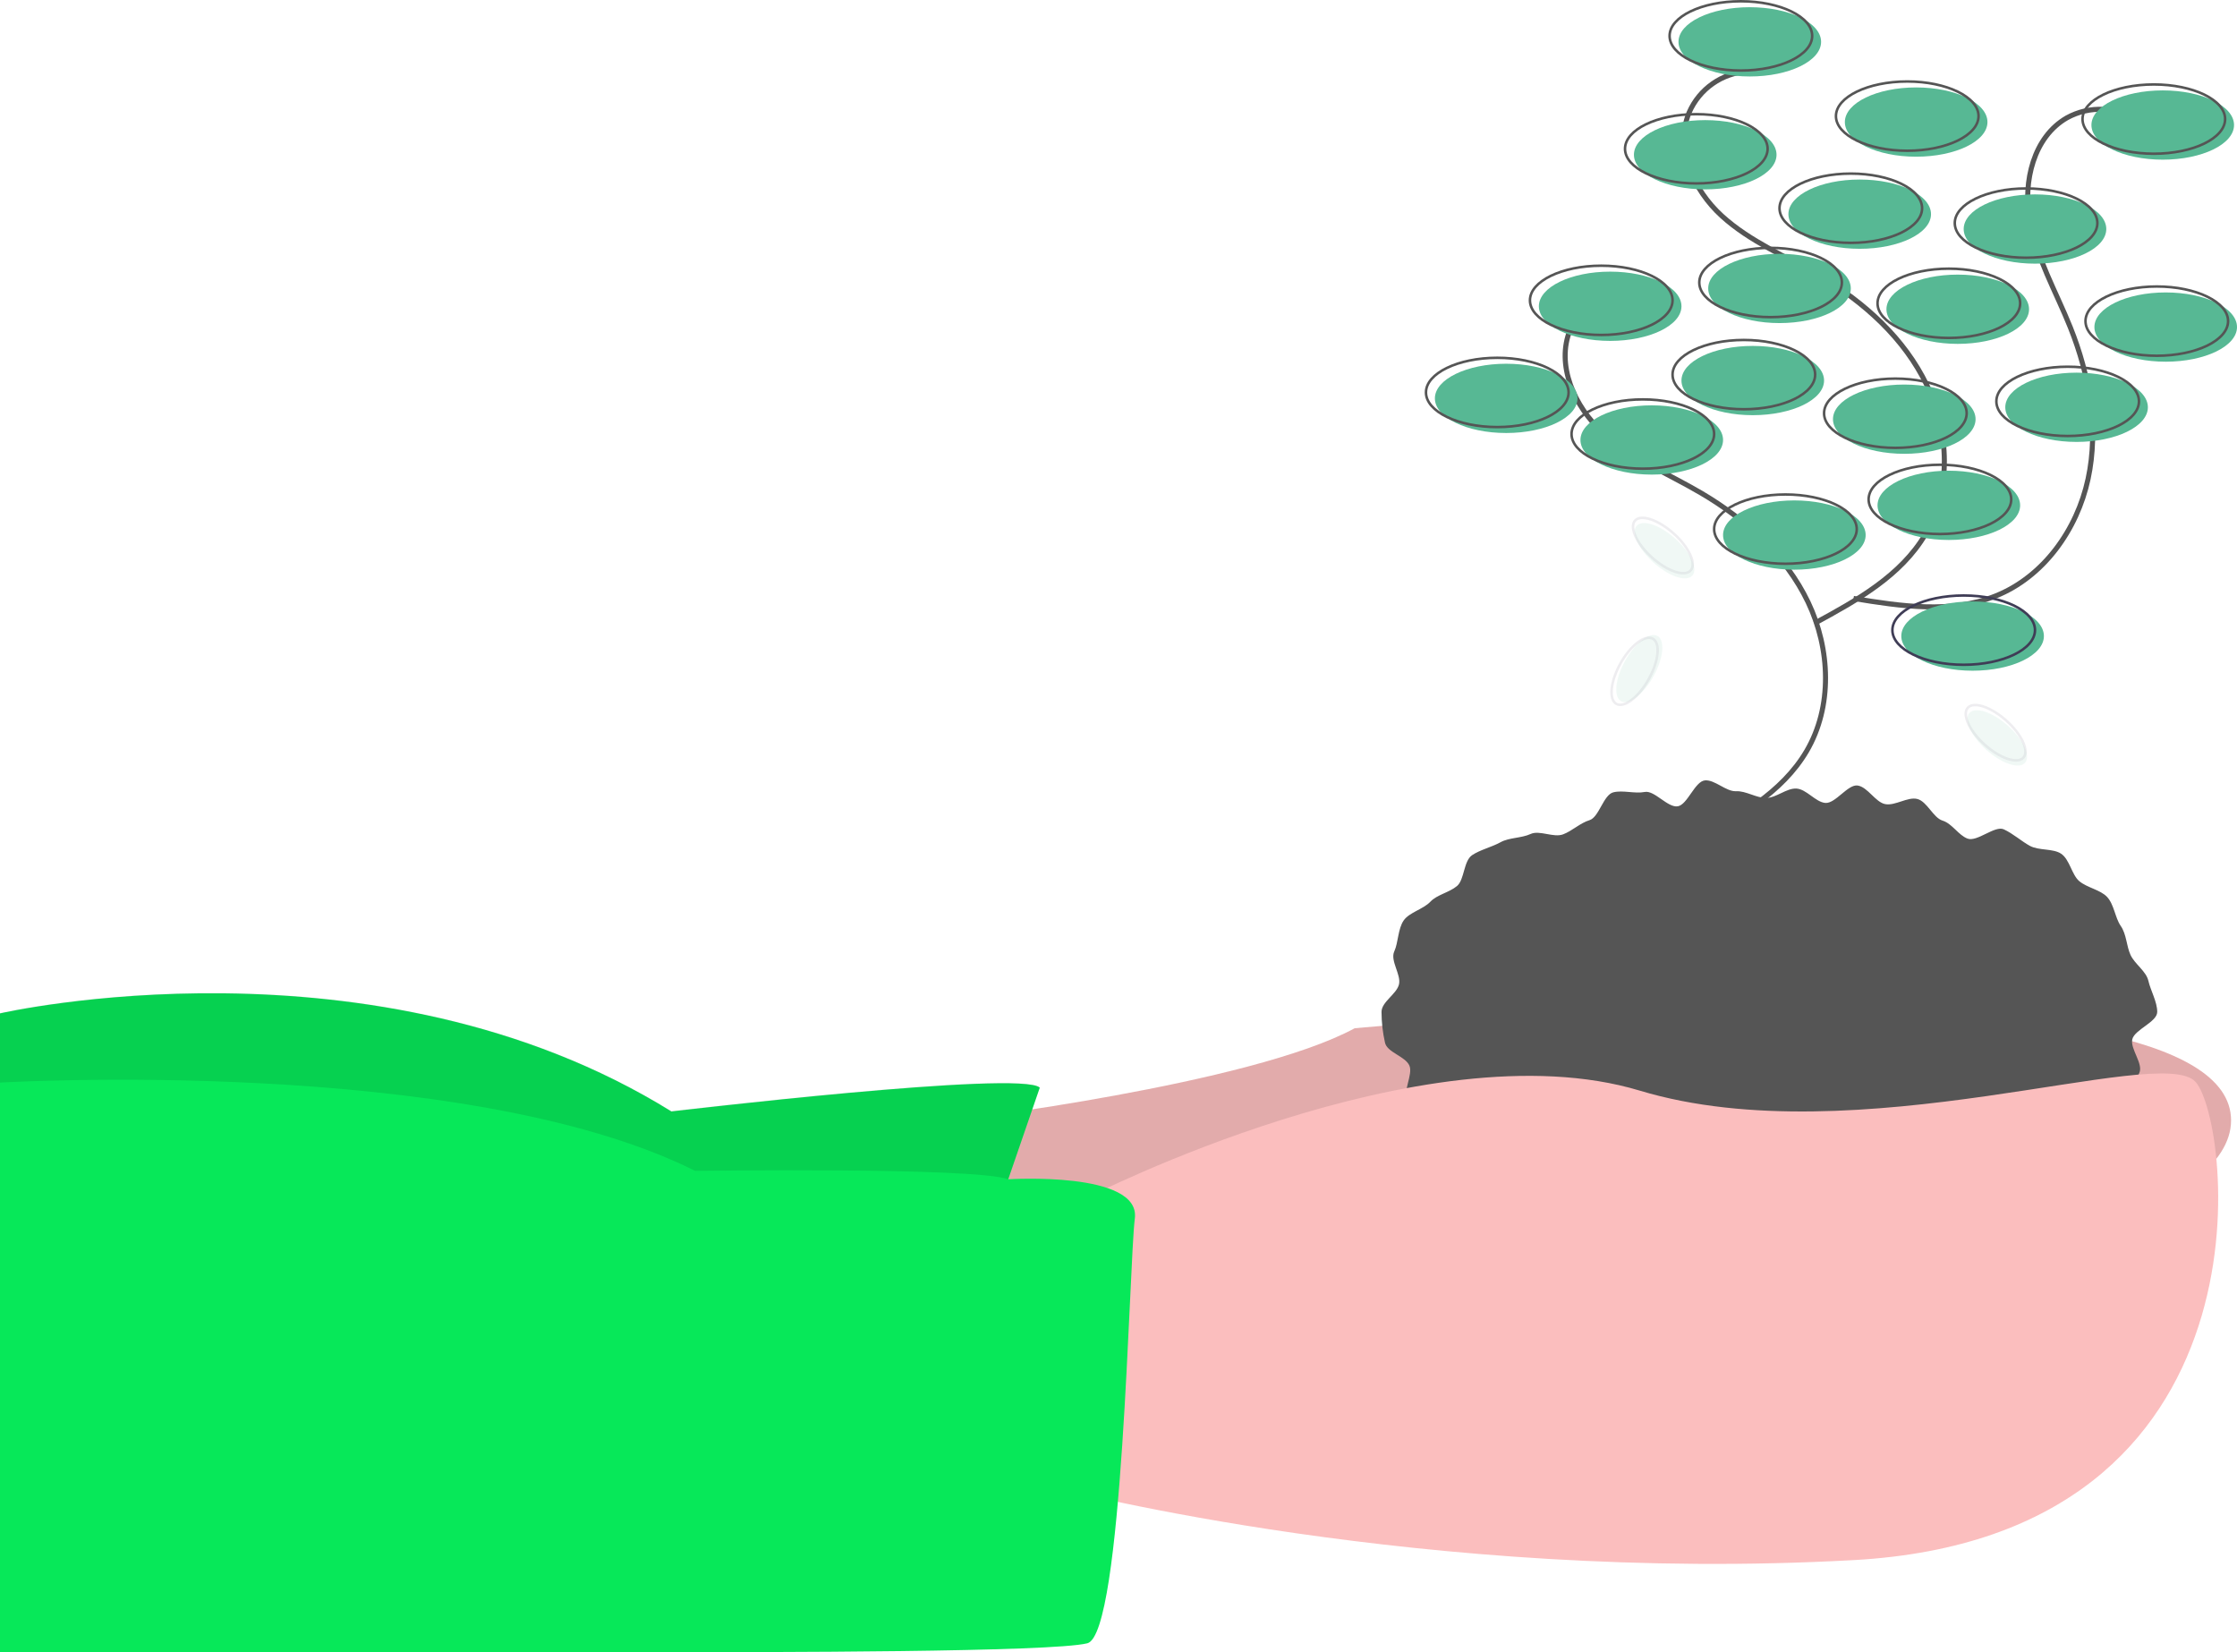 <?xml version="1.0" encoding="UTF-8" standalone="no"?><!-- Generator: Gravit.io --><svg xmlns="http://www.w3.org/2000/svg" xmlns:xlink="http://www.w3.org/1999/xlink" style="isolation:isolate" viewBox="0 0 622.529 459.731" width="622.529pt" height="459.731pt"><defs><clipPath id="_clipPath_AHRYXKKn7g0Wje9M29sgDBeUzML94dyI"><rect width="622.529" height="459.731"/></clipPath></defs><g clip-path="url(#_clipPath_AHRYXKKn7g0Wje9M29sgDBeUzML94dyI)"><g><path d=" M 265.381 311.746 C 265.381 311.746 348.054 301.825 376.99 286.117 C 376.99 286.117 620.876 262.969 620.876 311.746 C 620.876 360.523 373.683 382.018 373.683 382.018 L 243.886 374.577 L 265.381 311.746 Z " fill="rgb(251,190,190)"/><g opacity="0.1"><path d=" M 265.381 311.746 C 265.381 311.746 348.054 301.825 376.99 286.117 C 376.99 286.117 620.876 262.969 620.876 311.746 C 620.876 360.523 373.683 382.018 373.683 382.018 L 243.886 374.577 L 265.381 311.746 Z " fill="rgb(0,0,0)"/></g><path d=" M 289.356 302.652 L 271.995 353.082 L 0 356.389 L 0 281.983 C 0 281.983 104.168 258.008 186.841 309.266 C 186.841 309.266 284.396 297.691 289.356 302.652 Z " fill="rgb(7,232,89)"/><g opacity="0.1"><path d=" M 289.356 302.57 L 271.995 353.001 L 0 356.308 L 0 281.902 C 0 281.902 104.168 257.927 186.841 309.184 C 186.841 309.184 284.396 297.61 289.356 302.57 Z " fill="rgb(0,0,0)"/></g><path d=" M 600.329 281.57 C 600.329 284.388 594.01 286.48 593.389 289.198 C 592.773 291.894 596.527 295.993 595.339 298.568 C 594.111 301.201 592.66 303.723 591.003 306.109 C 589.447 308.337 584.639 308.012 582.668 310.102 C 580.738 311.999 578.694 313.777 576.546 315.425 C 574.455 317.164 571.621 317.529 569.243 319.131 C 566.981 320.653 567.255 326.238 564.753 327.625 C 562.363 328.95 558.704 327.884 556.111 329.075 C 553.622 330.218 552.309 334.352 549.648 335.363 C 547.082 336.338 543.906 335.918 541.193 336.763 C 538.567 337.58 535.63 337.448 532.878 338.136 C 530.207 338.804 528.166 342.809 525.387 343.349 C 522.679 343.875 519.505 342.472 516.705 342.87 C 513.971 343.259 510.791 339.799 507.978 340.061 C 505.225 340.317 502.63 341.919 499.811 342.049 C 497.046 342.175 494.313 343.393 491.492 343.393 C 488.672 343.393 485.762 346.039 482.998 345.912 C 480.178 345.782 477.626 341.772 474.873 341.516 C 472.06 341.254 468.704 345.443 465.97 345.053 C 463.17 344.655 460.952 340.555 458.244 340.029 C 455.464 339.489 451.873 342.419 449.201 341.751 C 446.449 341.063 444.816 336.293 442.19 335.475 C 439.477 334.631 436.114 335.775 433.548 334.8 C 430.887 333.789 427.645 333.951 425.156 332.808 C 422.563 331.617 420.701 328.799 418.311 327.474 C 415.809 326.087 414.656 322.649 412.395 321.126 C 410.016 319.524 406.392 319.729 404.3 317.989 C 402.092 316.152 397.954 316.057 396.091 314.081 C 394.12 311.991 393.322 308.482 391.766 306.253 C 390.127 303.906 393.344 298.944 392.199 296.463 C 391.012 293.889 386.047 292.843 385.431 290.147 C 384.796 287.332 384.47 284.456 384.459 281.57 C 384.459 278.753 388.705 276.599 389.326 273.881 C 389.942 271.185 386.817 267.313 388.005 264.738 C 389.15 262.257 389.003 258.444 390.643 256.096 C 392.199 253.868 396.083 252.994 398.054 250.905 C 399.918 248.929 403.253 248.378 405.462 246.541 C 407.553 244.802 407.287 239.556 409.665 237.955 C 411.927 236.432 415.084 235.738 417.586 234.351 C 419.976 233.026 423.359 233.249 425.952 232.059 C 428.441 230.916 432.339 233.168 435 232.157 C 437.566 231.182 439.647 229.051 442.36 228.206 C 444.986 227.389 446.22 221.156 448.971 220.467 C 451.643 219.799 454.931 220.908 457.71 220.368 C 460.418 219.842 464.061 224.76 466.862 224.362 C 469.596 223.973 471.641 217.407 474.454 217.146 C 477.207 216.889 480.311 220.29 483.131 220.16 C 485.896 220.033 488.672 222.026 491.492 222.026 C 494.312 222.026 497.122 219.291 499.886 219.418 C 502.705 219.547 505.192 223.161 507.945 223.417 C 510.758 223.679 514.211 218.183 516.946 218.572 C 519.746 218.97 521.909 223.219 524.617 223.745 C 527.397 224.285 530.879 221.648 533.552 222.316 C 536.303 223.004 537.959 227.52 540.585 228.338 C 543.298 229.182 544.969 232.368 547.535 233.343 C 550.197 234.354 555.14 229.623 557.629 230.766 C 560.222 231.957 562.462 234.018 564.852 235.343 C 567.354 236.73 571.331 236.033 573.592 237.555 C 575.971 239.157 576.556 243.456 578.648 245.195 C 580.856 247.032 584.498 247.585 586.362 249.561 C 588.333 251.651 588.607 255.396 590.163 257.624 C 591.802 259.971 591.751 263.223 592.895 265.704 C 594.082 268.278 597.253 270.225 597.869 272.921 C 598.489 275.638 600.329 278.753 600.329 281.57 Z " fill="rgb(85,85,85)"/><path d=" M 302.584 333.241 C 302.584 333.241 396.005 285.29 456.356 303.479 C 516.707 321.667 601.034 290.251 610.955 300.998 C 620.876 311.746 634.93 427.488 515.881 434.102 C 396.831 440.716 295.143 414.261 295.143 414.261 L 302.584 333.241 Z " fill="rgb(251,190,190)"/><path d=" M 280.584 328.134 C 280.584 328.134 317.465 325.8 315.812 339.028 C 314.158 352.256 312.505 454.77 302.584 457.251 C 292.663 459.731 214.124 459.731 181.881 459.731 L 0 459.731 L 0 301.236 C 0 301.236 128.97 293.558 193.455 325.8 C 193.455 325.8 270.984 324.681 280.584 328.134 Z " fill="rgb(7,232,89)"/><mask id="_mask_tTjIATzwDw25hsROK1vdXS8lLkwb5SIT" x="-200%" y="-200%" width="400%" height="400%"><rect x="-200%" y="-200%" width="400%" height="400%" style="fill:white;"/><path d=" M 453.364 80.226 C 446.176 80.632 439.835 85.065 436.986 91.677 C 432.891 101.576 438.164 113.204 446.08 120.422 C 453.995 127.641 464.163 131.767 473.402 137.19 C 485.811 144.475 496.961 154.587 503.17 167.568 C 509.379 180.548 510.039 196.627 502.741 209.028 C 495.967 220.538 483.649 227.427 471.902 233.78" fill="black" stroke="none"/></mask><path d=" M 453.364 80.226 C 446.176 80.632 439.835 85.065 436.986 91.677 C 432.891 101.576 438.164 113.204 446.08 120.422 C 453.995 127.641 464.163 131.767 473.402 137.19 C 485.811 144.475 496.961 154.587 503.17 167.568 C 509.379 180.548 510.039 196.627 502.741 209.028 C 495.967 220.538 483.649 227.427 471.902 233.78" fill="none"/><path d=" M 453.364 80.226 C 446.176 80.632 439.835 85.065 436.986 91.677 C 432.891 101.576 438.164 113.204 446.08 120.422 C 453.995 127.641 464.163 131.767 473.402 137.19 C 485.811 144.475 496.961 154.587 503.17 167.568 C 509.379 180.548 510.039 196.627 502.741 209.028 C 495.967 220.538 483.649 227.427 471.902 233.78" fill="none" mask="url(#_mask_tTjIATzwDw25hsROK1vdXS8lLkwb5SIT)" vector-effect="non-scaling-stroke" stroke-width="1.405" stroke="rgb(85,85,85)" stroke-linejoin="miter" stroke-linecap="butt" stroke-miterlimit="10"/><mask id="_mask_89sa4gZFIrKkzyrZ4OW8R73cLxdDu1TC" x="-200%" y="-200%" width="400%" height="400%"><rect x="-200%" y="-200%" width="400%" height="400%" style="fill:white;"/><path d=" M 486.433 19.874 C 479.245 20.28 472.904 24.714 470.056 31.325 C 465.96 41.224 471.233 52.852 479.149 60.071 C 487.064 67.289 497.232 71.416 506.471 76.839 C 518.88 84.124 530.03 94.236 536.239 107.216 C 542.448 120.197 543.108 136.276 535.81 148.677 C 529.036 160.187 516.719 167.076 504.971 173.429" fill="black" stroke="none"/></mask><path d=" M 486.433 19.874 C 479.245 20.28 472.904 24.714 470.056 31.325 C 465.96 41.224 471.233 52.852 479.149 60.071 C 487.064 67.289 497.232 71.416 506.471 76.839 C 518.88 84.124 530.03 94.236 536.239 107.216 C 542.448 120.197 543.108 136.276 535.81 148.677 C 529.036 160.187 516.719 167.076 504.971 173.429" fill="none"/><path d=" M 486.433 19.874 C 479.245 20.28 472.904 24.714 470.056 31.325 C 465.96 41.224 471.233 52.852 479.149 60.071 C 487.064 67.289 497.232 71.416 506.471 76.839 C 518.88 84.124 530.03 94.236 536.239 107.216 C 542.448 120.197 543.108 136.276 535.81 148.677 C 529.036 160.187 516.719 167.076 504.971 173.429" fill="none" mask="url(#_mask_89sa4gZFIrKkzyrZ4OW8R73cLxdDu1TC)" vector-effect="non-scaling-stroke" stroke-width="1.405" stroke="rgb(85,85,85)" stroke-linejoin="miter" stroke-linecap="butt" stroke-miterlimit="10"/><mask id="_mask_jTLRe0qMFAwDekbBu4PM8Py3PYnFHfuC" x="-200%" y="-200%" width="400%" height="400%"><rect x="-200%" y="-200%" width="400%" height="400%" style="fill:white;"/><path d=" M 595.162 33.755 C 589.23 29.676 581.502 29.299 575.202 32.783 C 565.904 38.104 562.955 50.526 564.795 61.08 C 566.635 71.633 572.149 81.121 576.134 91.065 C 581.487 104.421 584.113 119.243 581.076 133.308 C 578.039 147.373 568.718 160.491 555.356 165.829 C 542.953 170.783 528.997 168.69 515.818 166.522" fill="black" stroke="none"/></mask><path d=" M 595.162 33.755 C 589.23 29.676 581.502 29.299 575.202 32.783 C 565.904 38.104 562.955 50.526 564.795 61.08 C 566.635 71.633 572.149 81.121 576.134 91.065 C 581.487 104.421 584.113 119.243 581.076 133.308 C 578.039 147.373 568.718 160.491 555.356 165.829 C 542.953 170.783 528.997 168.69 515.818 166.522" fill="none"/><path d=" M 595.162 33.755 C 589.23 29.676 581.502 29.299 575.202 32.783 C 565.904 38.104 562.955 50.526 564.795 61.08 C 566.635 71.633 572.149 81.121 576.134 91.065 C 581.487 104.421 584.113 119.243 581.076 133.308 C 578.039 147.373 568.718 160.491 555.356 165.829 C 542.953 170.783 528.997 168.69 515.818 166.522" fill="none" mask="url(#_mask_jTLRe0qMFAwDekbBu4PM8Py3PYnFHfuC)" vector-effect="non-scaling-stroke" stroke-width="1.405" stroke="rgb(85,85,85)" stroke-linejoin="miter" stroke-linecap="butt" stroke-miterlimit="10"/><ellipse vector-effect="non-scaling-stroke" cx="499.346" cy="148.88" rx="19.842" ry="9.637" fill="rgb(87,184,148)"/><ellipse vector-effect="non-scaling-stroke" cx="496.866" cy="147.226" rx="19.842" ry="9.637" fill="none" stroke-width="0.703" stroke="rgb(85,85,85)" stroke-linejoin="miter" stroke-linecap="butt" stroke-miterlimit="10"/><ellipse vector-effect="non-scaling-stroke" cx="542.336" cy="140.612" rx="19.842" ry="9.637" fill="rgb(87,184,148)"/><ellipse vector-effect="non-scaling-stroke" cx="539.856" cy="138.959" rx="19.842" ry="9.637" fill="none" stroke-width="0.703" stroke="rgb(85,85,85)" stroke-linejoin="miter" stroke-linecap="butt" stroke-miterlimit="10"/><ellipse vector-effect="non-scaling-stroke" cx="548.95" cy="176.989" rx="19.842" ry="9.637" fill="rgb(87,184,148)"/><ellipse vector-effect="non-scaling-stroke" cx="546.47" cy="175.335" rx="19.842" ry="9.637" fill="none" stroke-width="0.703" stroke="rgb(63,61,86)" stroke-linejoin="miter" stroke-linecap="butt" stroke-miterlimit="10"/><ellipse vector-effect="non-scaling-stroke" cx="544.816" cy="86.048" rx="19.842" ry="9.637" fill="rgb(87,184,148)"/><ellipse vector-effect="non-scaling-stroke" cx="542.336" cy="84.395" rx="19.842" ry="9.637" fill="none" stroke-width="0.703" stroke="rgb(85,85,85)" stroke-linejoin="miter" stroke-linecap="butt" stroke-miterlimit="10"/><ellipse vector-effect="non-scaling-stroke" cx="495.212" cy="80.261" rx="19.842" ry="9.637" fill="rgb(87,184,148)"/><ellipse vector-effect="non-scaling-stroke" cx="492.732" cy="78.607" rx="19.842" ry="9.637" fill="none" stroke-width="0.703" stroke="rgb(85,85,85)" stroke-linejoin="miter" stroke-linecap="butt" stroke-miterlimit="10"/><ellipse vector-effect="non-scaling-stroke" cx="517.534" cy="59.593" rx="19.842" ry="9.637" fill="rgb(87,184,148)"/><ellipse vector-effect="non-scaling-stroke" cx="515.054" cy="57.939" rx="19.842" ry="9.637" fill="none" stroke-width="0.703" stroke="rgb(85,85,85)" stroke-linejoin="miter" stroke-linecap="butt" stroke-miterlimit="10"/><ellipse vector-effect="non-scaling-stroke" cx="566.311" cy="63.726" rx="19.842" ry="9.637" fill="rgb(87,184,148)"/><ellipse vector-effect="non-scaling-stroke" cx="563.831" cy="62.073" rx="19.842" ry="9.637" fill="none" stroke-width="0.703" stroke="rgb(85,85,85)" stroke-linejoin="miter" stroke-linecap="butt" stroke-miterlimit="10"/><ellipse vector-effect="non-scaling-stroke" cx="602.688" cy="91.008" rx="19.842" ry="9.637" fill="rgb(87,184,148)"/><ellipse vector-effect="non-scaling-stroke" cx="600.207" cy="89.355" rx="19.842" ry="9.637" fill="none" stroke-width="0.703" stroke="rgb(85,85,85)" stroke-linejoin="miter" stroke-linecap="butt" stroke-miterlimit="10"/><ellipse vector-effect="non-scaling-stroke" cx="474.544" cy="43.058" rx="19.842" ry="9.637" fill="rgb(87,184,148)"/><ellipse vector-effect="non-scaling-stroke" cx="472.064" cy="41.404" rx="19.842" ry="9.637" fill="none" stroke-width="0.703" stroke="rgb(85,85,85)" stroke-linejoin="miter" stroke-linecap="butt" stroke-miterlimit="10"/><ellipse vector-effect="non-scaling-stroke" cx="486.945" cy="11.642" rx="19.842" ry="9.637" fill="rgb(87,184,148)"/><ellipse vector-effect="non-scaling-stroke" cx="484.465" cy="9.989" rx="19.842" ry="9.637" fill="none" stroke-width="0.703" stroke="rgb(85,85,85)" stroke-linejoin="miter" stroke-linecap="butt" stroke-miterlimit="10"/><ellipse vector-effect="non-scaling-stroke" cx="601.861" cy="34.791" rx="19.842" ry="9.637" fill="rgb(87,184,148)"/><ellipse vector-effect="non-scaling-stroke" cx="599.381" cy="33.137" rx="19.842" ry="9.637" fill="none" stroke-width="0.703" stroke="rgb(85,85,85)" stroke-linejoin="miter" stroke-linecap="butt" stroke-miterlimit="10"/><ellipse vector-effect="non-scaling-stroke" cx="419.153" cy="110.85" rx="19.842" ry="9.637" fill="rgb(87,184,148)"/><ellipse vector-effect="non-scaling-stroke" cx="416.673" cy="109.196" rx="19.842" ry="9.637" fill="none" stroke-width="0.703" stroke="rgb(85,85,85)" stroke-linejoin="miter" stroke-linecap="butt" stroke-miterlimit="10"/><ellipse vector-effect="non-scaling-stroke" cx="487.772" cy="105.89" rx="19.842" ry="9.637" fill="rgb(87,184,148)"/><ellipse vector-effect="non-scaling-stroke" cx="485.292" cy="104.236" rx="19.842" ry="9.637" fill="none" stroke-width="0.703" stroke="rgb(85,85,85)" stroke-linejoin="miter" stroke-linecap="butt" stroke-miterlimit="10"/><ellipse vector-effect="non-scaling-stroke" cx="577.886" cy="113.33" rx="19.842" ry="9.637" fill="rgb(87,184,148)"/><ellipse vector-effect="non-scaling-stroke" cx="575.405" cy="111.677" rx="19.842" ry="9.637" fill="none" stroke-width="0.703" stroke="rgb(85,85,85)" stroke-linejoin="miter" stroke-linecap="butt" stroke-miterlimit="10"/><ellipse vector-effect="non-scaling-stroke" cx="529.935" cy="116.637" rx="19.842" ry="9.637" fill="rgb(87,184,148)"/><ellipse vector-effect="non-scaling-stroke" cx="527.455" cy="114.984" rx="19.842" ry="9.637" fill="none" stroke-width="0.703" stroke="rgb(85,85,85)" stroke-linejoin="miter" stroke-linecap="butt" stroke-miterlimit="10"/><ellipse vector-effect="non-scaling-stroke" cx="533.242" cy="33.964" rx="19.842" ry="9.637" fill="rgb(87,184,148)"/><ellipse vector-effect="non-scaling-stroke" cx="530.762" cy="32.31" rx="19.842" ry="9.637" fill="none" stroke-width="0.703" stroke="rgb(85,85,85)" stroke-linejoin="miter" stroke-linecap="butt" stroke-miterlimit="10"/><ellipse vector-effect="non-scaling-stroke" cx="448.089" cy="85.221" rx="19.842" ry="9.637" fill="rgb(87,184,148)"/><ellipse vector-effect="non-scaling-stroke" cx="445.609" cy="83.568" rx="19.842" ry="9.637" fill="none" stroke-width="0.703" stroke="rgb(85,85,85)" stroke-linejoin="miter" stroke-linecap="butt" stroke-miterlimit="10"/><ellipse vector-effect="non-scaling-stroke" cx="459.663" cy="122.424" rx="19.842" ry="9.637" fill="rgb(87,184,148)"/><ellipse vector-effect="non-scaling-stroke" cx="457.183" cy="120.771" rx="19.842" ry="9.637" fill="none" stroke-width="0.703" stroke="rgb(85,85,85)" stroke-linejoin="miter" stroke-linecap="butt" stroke-miterlimit="10"/><g style="opacity:0.3;"><g opacity="0.3"><path d=" M 451.124 195.106 C 448.955 193.894 449.466 188.844 452.265 183.836 C 455.064 178.828 459.097 175.746 461.266 176.958 C 463.435 178.17 462.923 183.22 460.125 188.228 C 457.326 193.236 453.292 196.318 451.124 195.106 Z " fill="rgb(87,184,148)"/></g><g opacity="0.3"><path d=" M 449.816 195.863 C 447.647 194.651 448.158 189.601 450.957 184.593 C 453.756 179.585 457.789 176.503 459.958 177.716 C 462.127 178.928 461.615 183.978 458.816 188.986 C 456.017 193.994 451.984 197.075 449.816 195.863 Z " fill="none" vector-effect="non-scaling-stroke" stroke-width="0.703" stroke="rgb(63,61,86)" stroke-linejoin="miter" stroke-linecap="butt" stroke-miterlimit="10"/></g></g><g style="opacity:0.3;"><g opacity="0.3"><path d=" M 552.8 208.674 C 548.525 204.848 546.399 200.239 548.056 198.388 C 549.713 196.536 554.529 198.139 558.804 201.965 C 563.079 205.791 565.205 210.401 563.548 212.252 C 561.891 214.103 557.075 212.5 552.8 208.674 Z " fill="rgb(87,184,148)"/></g><g opacity="0.3"><path d=" M 552.347 207.232 C 548.072 203.406 545.946 198.797 547.603 196.945 C 549.26 195.094 554.076 196.697 558.351 200.523 C 562.626 204.349 564.752 208.959 563.095 210.81 C 561.438 212.661 556.622 211.058 552.347 207.232 Z " fill="none" vector-effect="non-scaling-stroke" stroke-width="0.703" stroke="rgb(63,61,86)" stroke-linejoin="miter" stroke-linecap="butt" stroke-miterlimit="10"/></g></g><g style="opacity:0.3;"><g opacity="0.3"><path d=" M 460.206 156.59 C 455.931 152.764 453.805 148.155 455.462 146.303 C 457.119 144.452 461.935 146.055 466.21 149.881 C 470.485 153.707 472.611 158.317 470.954 160.168 C 469.297 162.019 464.481 160.416 460.206 156.59 Z " fill="rgb(87,184,148)"/></g><g opacity="0.3"><path d=" M 459.753 155.148 C 455.478 151.322 453.352 146.713 455.009 144.861 C 456.666 143.01 461.482 144.613 465.757 148.439 C 470.032 152.265 472.158 156.875 470.501 158.726 C 468.844 160.577 464.028 158.974 459.753 155.148 Z " fill="none" vector-effect="non-scaling-stroke" stroke-width="0.703" stroke="rgb(63,61,86)" stroke-linejoin="miter" stroke-linecap="butt" stroke-miterlimit="10"/></g></g></g></g></svg>